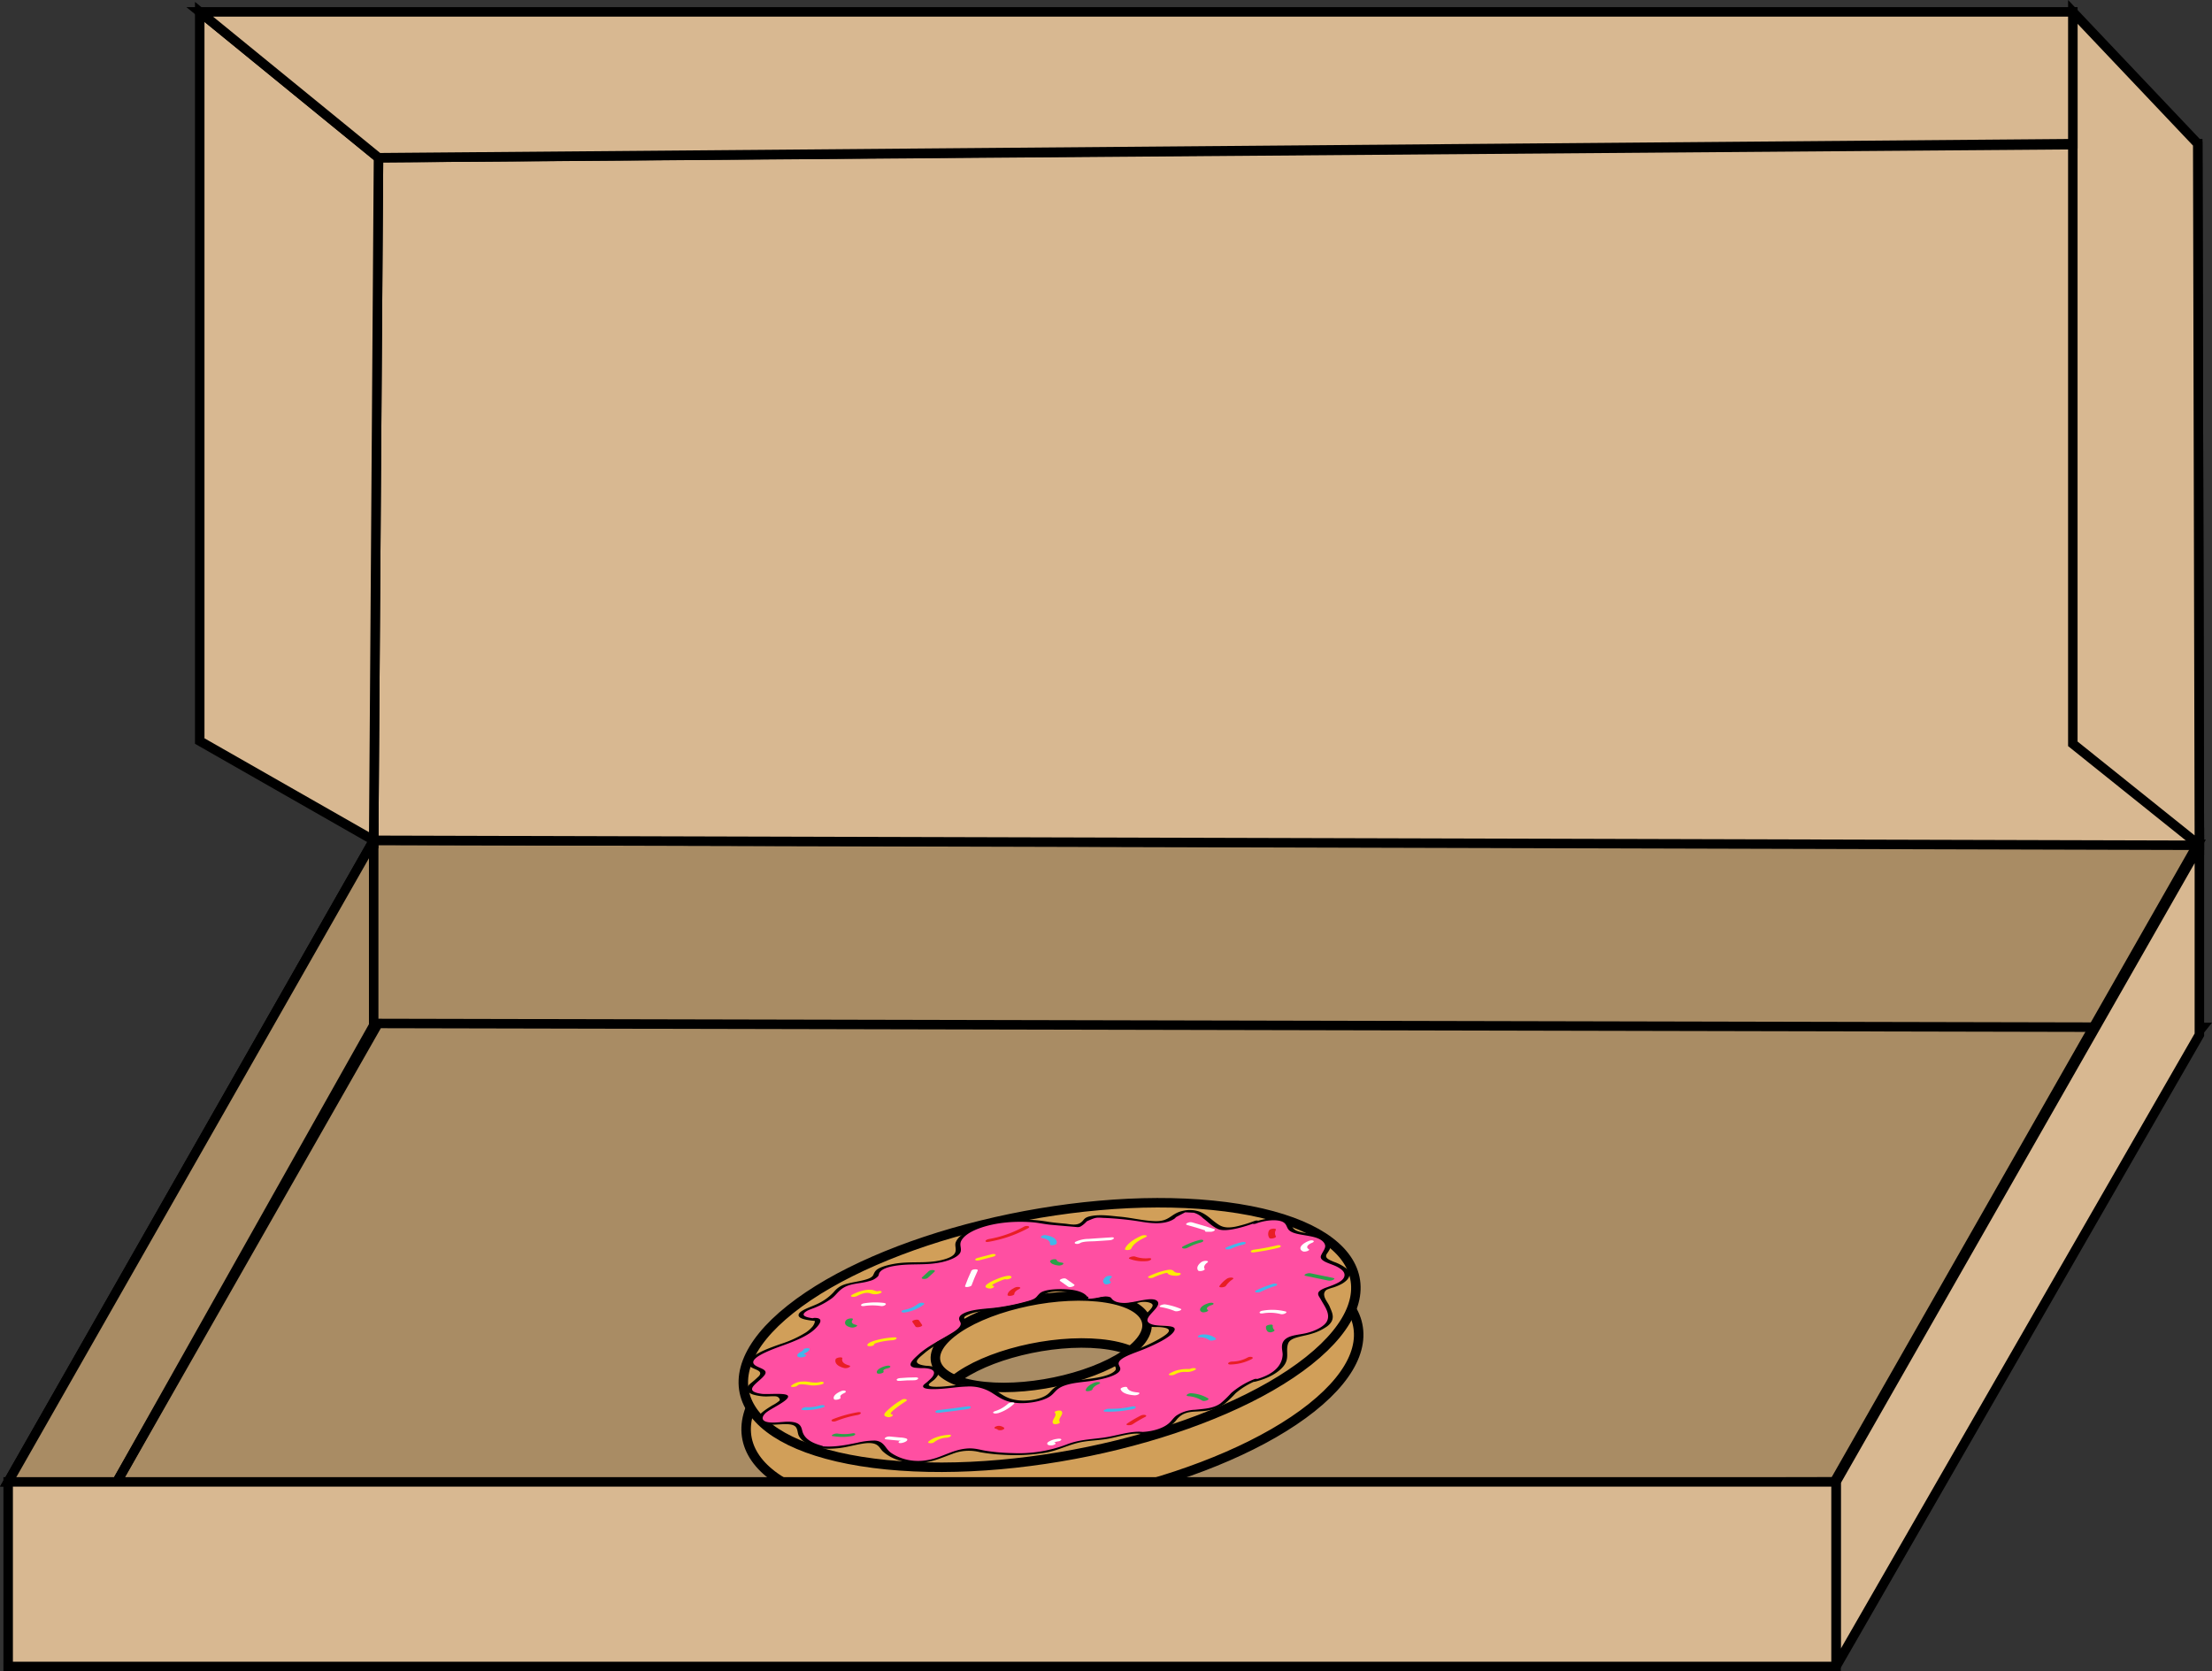 <svg xmlns="http://www.w3.org/2000/svg" viewBox="0 0 699.49 528.6"><rect x="0" y="0" width="699.49" height="528.6" fill="#333333" stroke="none"/><defs><style>.cls-1{fill:#a98c64;}.cls-1,.cls-10,.cls-2,.cls-9{stroke:#000;stroke-miterlimit:10;stroke-width:3px;}.cls-2{fill:#d19f59;}.cls-3{fill:#ff4fa2;}.cls-4{fill:#fdec06;}.cls-5{fill:#42b8ea;}.cls-6{fill:#2ba048;}.cls-7{fill:#e81e25;}.cls-8{fill:#fff;}.cls-9{fill:#d8b891;}.cls-10{fill:none;}</style></defs><title>1box</title><g id="Layer_2" data-name="Layer 2"><g id="Layer_3" data-name="Layer 3"><polygon class="cls-1" points="579.38 469.97 2.58 468.72 118.17 265.79 694.98 267.05 579.38 469.97"/><path class="cls-2" d="M414.77,445.25c-28.48,22.66-88.27,37.39-133.54,32.91s-58.88-26.5-30.4-49.16,88.27-37.39,133.54-32.91S443.25,422.59,414.77,445.25ZM348,425.06c-15.65-1.55-36.31,3.54-46.15,11.37s-5.14,15.44,10.5,17,36.31-3.54,46.15-11.37S363.61,426.61,348,425.06Z"/><path class="cls-2" d="M413.88,430.39c-28.48,22.66-88.27,37.39-133.54,32.9s-58.88-26.49-30.4-49.15,88.27-37.4,133.54-32.91S442.36,407.73,413.88,430.39Zm-66.8-20.2c-15.65-1.55-36.31,3.54-46.15,11.38s-5.14,15.43,10.5,17,36.31-3.54,46.15-11.37S362.73,411.75,347.08,410.19Z"/><path class="cls-3" d="M343.44,410.22c-.74.43.06.87,1.11.81a19.86,19.86,0,0,0,3.17-.6,5.06,5.06,0,0,1,2.86-.06.75.75,0,0,1,.31.43c.6,1.24,3.87,1.77,7.21,1.18,2.17-.39,4.65-1.19,6.3-.88,1.32.26,1.19,1.12.72,1.87-.78,1.2-2.16,2.42-2.69,3.61s0,2.41,2.32,2.68c1.71.2,4.14-.14,5.35.35,1.47.58.14,1.93-1.43,2.95a46.86,46.86,0,0,1-8.54,4.25c-2.91,1.12-6.49,2.35-7.06,3.77-.4,1,.94,1.78.3,2.79-1,1.51-5.36,2.51-8.86,2.94s-7.57.86-10,2.27c-1.56.91-1.87,2-3.37,2.92-2.46,1.51-7.22,2-10.14,1.56a14.46,14.46,0,0,1-6.21-2.76,13,13,0,0,0-7-2.31c-4.49-.21-10.44,1.29-14.37.64-.35-.06-.69-.15-.78-.31s.15-.42.41-.64c1.21-1.06,2.55-2.14,3-3.19s-.25-2.09-2.36-2.3c-1.58-.16-3.86.14-4.7-.41-.56-.36-.21-.95.21-1.48a27.77,27.77,0,0,1,8.34-6.55c3.13-1.74,7.17-3.65,7.05-5.4-.07-.88-1.16-1.66,0-2.59,1.4-1.14,4.76-1.45,7.4-1.69a73.21,73.21,0,0,0,14.54-2.84c1.33-.41,2.81-1,2.88-1.57,0-.23-.21-.44,0-.69a4.13,4.13,0,0,1,2.05-.72c5.87-1,11.42.18,11.9,2.47m-86,6.45c1-.16,1.34.37,1.22.8-.54,1.81-2.85,3.78-6.27,5.36-3.14,1.44-7,2.52-10.26,3.93s-5.74,3.5-4.18,4.72c.86.67,2.85.95,3.34,1.74.95,1.47-3.76,3.5-4.25,5.23-.27,1,.89,1.72,2.6,2.08a25.7,25.7,0,0,0,6.16.28c1.2-.05,2.71-.05,2.72.45,0,.16-.16.33-.34.51-1.55,1.46-4.38,2.78-6.22,4.22s-2.37,3.28.35,3.7c2.24.33,5.64-.46,7.93-.16,2.7.36,2.56,2,2.91,3.24.52,1.9,2.82,3.45,6.37,4.29l-.19.15a29.61,29.61,0,0,0,9-.49c3.24-.65,7.24-1.78,9.24-1.05a2.08,2.08,0,0,1,1.17,1.12,10.49,10.49,0,0,0,5,3.83,17.45,17.45,0,0,0,10.49.84c4.4-1,8.17-3.56,12.35-3.56a14,14,0,0,1,2.93.4,61,61,0,0,0,12.95,1.1c4.41-.06,9.51-.57,13.58-2.13,1.12-.43,2.12-.92,3.3-1.31,3.54-1.16,7.58-1,11.41-1.73,1.95-.35,3.82-.9,5.76-1.27a12.47,12.47,0,0,1,5.36-.15l-.31-.13c3.07-.12,6.64-1.21,8.37-2.56s2.11-3.14,5.24-4c2.34-.66,4.8-.34,7.25-.82a11.37,11.37,0,0,0,4.32-1.82,16.81,16.81,0,0,0,2.37-2.3,22.2,22.2,0,0,1,8-5.21l-.18.25c5-1.14,8.19-3.7,9.12-5.85s.23-4.12.71-6.24a2.08,2.08,0,0,1,1.33-1.51,16.42,16.42,0,0,1,3.63-.82c3.63-.62,7.07-2.16,8.33-3.73a3.25,3.25,0,0,0,.38-3.38,25.84,25.84,0,0,0-2.61-5.67c-.16-.26-.32-.53-.15-.83.48-.84,2.9-1.38,4.61-2,3.43-1.26,4.45-3.29,3.45-4.65s-3.52-2.22-5.75-3.16a2.86,2.86,0,0,1-1.41-.92c-.33-.64.49-1.46,1-2.21,1.31-2.05-.08-4-3.49-4.77-2.31-.55-5.49-.65-7-1.57s-1-2.29-2.54-3.13c-1.83-1-6.56-.75-9.67.56l.4-.44a40.81,40.81,0,0,1-8,2.21,8.85,8.85,0,0,1-2.5.18,2.4,2.4,0,0,1-1.19-.53l-5.23-3.79a6.14,6.14,0,0,0-2.94-1.31,8.67,8.67,0,0,0-4.86.74c-.88.5-1,1.1-1.83,1.62a10.08,10.08,0,0,1-4.71,1.13,21.18,21.18,0,0,1-4.28-.46,104.19,104.19,0,0,0-14-1.38,9.13,9.13,0,0,0-3,.25c-2.08.63-1.68,1.93-3.46,2.74l-9.67-.85-.58-.19a49.5,49.5,0,0,0-12.55-.46c-4.64.45-9.77,1.8-12.71,3.73-2.17,1.41-2.95,3-2.78,4.35.11.79.49,1.58-.33,2.45-1.1,1.16-4.09,2.06-6.77,2.42a70.89,70.89,0,0,1-7.76.37,29.78,29.78,0,0,0-7.89,1.08c-1.55.5-2.93,1.25-3.11,1.95-.09.35.12.66-.07,1-.44.79-2.56,1.42-4.39,1.74a28.37,28.37,0,0,0-5.35,1.17,7.71,7.71,0,0,0-3.18,2.55,21,21,0,0,1-7.47,4.58,12.49,12.49,0,0,0-2.66,1.24c-.92.71-.57,1.44.4,1.84a15,15,0,0,0,3.88.67"/><path d="M342.67,410.25c-.95,1.05,1,1.21,3,1,1.35-.17,3.54-.67,4.39-.33.28.11.31.47.53.64a5.81,5.81,0,0,0,2.82,1,16.38,16.38,0,0,0,3.76,0c.69-.08,1.36-.22,2.06-.36s1.25-.32,1.81-.38c1.62-.19,3.41.29,3.45,1,.05,1-1.95,2.41-2.56,3.43a2.26,2.26,0,0,0-.37,2,2.3,2.3,0,0,0,1.6,1.24c1.22.38,2.8.15,4.22.32,4.23.51,1.71,2.23-.9,3.75a52.06,52.06,0,0,1-7.21,3.35c-2.85,1.1-6.44,2.38-7,3.93-.31.88,1.16,1.82.33,2.7-1.65,1.76-6.18,2.34-9.52,2.76-3.12.4-6.72.92-9.07,2.27-1.43.82-1.71,1.69-2.85,2.53-2.35,1.73-6.73,2.2-9.66,1.75-4.27-.65-5.5-2.81-8.54-4-2.29-.92-5.16-1.19-9-.87-2.25.19-4.61.56-6.82.64-1.34.05-3.53.07-3.43-.67.06-.39,1.42-1.23,1.83-1.65,1.39-1.4,2.21-3,.15-3.87a11.43,11.43,0,0,0-2.81-.44c-1.68-.2-3.16-.62-2.93-1.52.18-.7,1.52-1.71,2.35-2.43,2.78-2.41,7.06-4.35,10.5-6.63a6.08,6.08,0,0,0,2.48-2.45,1.58,1.58,0,0,0,0-.94c0-.14-.12-.26-.16-.4-.24-.88-.7-1.08,1.47-1.95,2.65-1.06,5.2-1,8.17-1.4,2.34-.31,4.69-.73,7-1.25a40.78,40.78,0,0,0,6.58-1.89c1.53-.66,1.11-.9,1.82-1.55,1.59-1.47,6.34-1.22,8.38-.85,2.3.41,3.64,1.24,4,2.37.13.39,1.69,0,1.56-.38-.49-1.46-2.55-2.48-5.75-2.83-2-.22-6.82-.33-9,.81a2.87,2.87,0,0,0-.75.58c-1,1-.88,1.46-3.32,2.18a70,70,0,0,1-9.87,2.08c-3.26.46-8.16.45-10.89,2-1.06.58-1.28,1.19-1.21,1.74s.5.92.5,1.42c0,.95-1.26,2-2.77,2.9-3.81,2.35-7.94,4.36-10.66,6.9-1.38,1.28-4.05,3.53-1.14,4.09a25.45,25.45,0,0,0,3.1.15c2.14.13,3.18.71,3,1.7s-1.12,1.75-2.06,2.61c-.41.38-1.23.88-1.35,1.27-.43,1.39,4.25,1.1,6.71.88s4.78-.57,7-.63a13.39,13.39,0,0,1,8.43,2.23c2,1.27,4,2.82,8.19,3,3,.13,7-.49,9.41-1.9,1.94-1.14,2-2.5,4.66-3.53s5.91-1.18,8.64-1.57c3.4-.47,8-1.5,9.11-3.21.62-1-.46-1.59-.33-2.46.26-1.8,5.18-3.19,8.29-4.5,3.43-1.44,7.69-3.46,9.06-5.32,1.93-2.62-4-1.54-6.72-2.38-4.81-1.51,3.44-5.26,1.62-7.35-1.48-1.69-7.16.54-10.39.54-2.15,0-3.36-.52-4-1.27-.26-.31-.23-.47-.85-.64a4.54,4.54,0,0,0-1.86-.07c-.66.07-5.56,1.19-4.75.3.4-.44-1.13-.39-1.54.05Z"/><path d="M257.14,417.51c1.12,0,.17,1.59-.14,2a10.26,10.26,0,0,1-2.11,1.91,35.14,35.14,0,0,1-8,3.67c-3.43,1.22-6.9,2.46-8.91,4.15-1.48,1.24-1.8,2.45-.34,3.27s3.61,1.13,2.41,2.69a35.81,35.81,0,0,1-2.91,2.55c-1.39,1.4-1.16,2.58.89,3.31a14.92,14.92,0,0,0,4.25.64c.83,0,2.65-.17,3.28,0,.79.18,1.22,1,.92,1.35a12.11,12.11,0,0,1-2.29,1.49c-2.26,1.42-4.54,2.86-4.59,4.34,0,1.19,1.57,1.83,4.32,1.77,3.43-.08,6.86-.71,7.86.89.54.86.41,1.88.9,2.75a6.28,6.28,0,0,0,2.54,2.27c.44.24,3.12,1.35,3.41,1.13-.24.18-.12.37.25.4a30.75,30.75,0,0,0,6.42-.05c2.75-.31,5.32-1.13,8-1.49,4.57-.61,4.67,1.42,5.88,2.53a12.51,12.51,0,0,0,3.12,2.06A17.49,17.49,0,0,0,291,462.7c3.9-.23,6.8-1.63,10.09-2.81a14.18,14.18,0,0,1,8.79-.57,57.46,57.46,0,0,0,7.36.82,60.79,60.79,0,0,0,13-.58c4.76-.79,8-2.9,12.64-3.59,2.27-.34,4.49-.42,6.77-.77,3.76-.56,8.21-2.29,11.52-1.59.61.14,1.85-.32,1.3-.57l-.3-.13-.94.6a19.87,19.87,0,0,0,8.57-2.35,9.47,9.47,0,0,0,2.11-1.89,6.69,6.69,0,0,1,2.12-1.9c1.93-1,3.78-.82,5.75-1a14.65,14.65,0,0,0,7.52-2.37,35.94,35.94,0,0,0,3.41-3.3,23.22,23.22,0,0,1,6.62-4l-1.14-.21-.18.26c-.18.25.37.41.94.26,4.4-1.11,7.33-2.93,8.89-4.84,2.1-2.59.64-4.72,1.48-7.16.71-2.08,4.25-2.16,7.4-3.14a16.38,16.38,0,0,0,5-2.38c2.84-2.21,1.5-4.36.77-6.18-.47-1.16-1.56-2.31-1.73-3.52a1.72,1.72,0,0,1,1-1.95,18.62,18.62,0,0,1,1.87-.62,15.29,15.29,0,0,0,2.89-1.26c2.6-1.58,2.72-3.36,1.46-4.58a14.19,14.19,0,0,0-4.17-2.26c-1.59-.68-3-1.21-2.26-2.49a14.45,14.45,0,0,0,.92-1.44c.85-2-.65-3.71-3.94-4.53-2.7-.66-6.34-.71-7.52-2.1-.79-.93-.67-2.11-2.36-2.76-2.4-.92-6.89-.49-10.27.8l1.14.2.4-.44c.27-.3-.57-.42-1.14-.2a42.54,42.54,0,0,1-5.69,1.74c-3.94.88-5.27-.17-6.64-1.17-1.57-1.14-2.86-2.6-5.12-3.49a9.39,9.39,0,0,0-5.37-.23c-3.87.87-4,3.42-8.86,3.23-3.91-.16-7.23-1.08-11-1.41-2.35-.2-5.81-.75-8.69-.27s-2.4,1.31-3.71,2.2c-1.46,1-3.48.4-5,.27-1.88-.17-3.7-.33-5.41-.61a48.23,48.23,0,0,0-17.7.29c-6,1.29-10.44,3.69-11.38,6.28-.58,1.6,1.52,3.6-2.88,5.11s-8.93,1-13.11,1.26a27.47,27.47,0,0,0-6.53,1.11c-2.83.93-3,1.65-3.53,2.79-.88,2-7.13,2-10,3.37a7.44,7.44,0,0,0-2.47,2,16.15,16.15,0,0,1-4.53,3.46c-2.12,1.14-6.14,2.22-6.59,3.62s2.58,1.86,5.12,2.1c.88.08,1.73-.6.86-.68-2.41-.23-6.27-.7-3.42-2.46.66-.4,2.07-.83,2.88-1.19a25.21,25.21,0,0,0,5-2.8c1.85-1.38,2.46-3.36,6-4.31,1.93-.51,4-.58,5.89-1.18a5.39,5.39,0,0,0,2.77-1.53c.36-.55.14-.82.67-1.42,1-1.13,3.16-1.68,5.63-2,4.64-.59,8.72,0,13.47-.94,3.37-.7,5.95-2,6.34-3.41.32-1.19-.46-2.16.19-3.42.73-1.41,2.55-2.76,5.44-3.86,5.53-2.09,12.06-2.41,17.17-2,2,.18,3.67.59,5.66.78,2.8.26,5.63.49,8.46.74a2,2,0,0,0,1-.19,7.41,7.41,0,0,0,1.39-1.05c.76-.66.07-.4,1.88-1.16s2.22-.6,4.06-.51a98.76,98.76,0,0,1,10.54,1c2.94.45,8.24,1.58,11.73-.69.31-.2.43-.43.72-.63l2.77-1.45,2.71.13a6.67,6.67,0,0,1,2.92,1.73c1.54,1.11,2.75,2.56,4.85,3.47,2.6,1.12,9.21-1.05,12.25-2.21l-1.14-.2-.4.44c-.27.3.57.42,1.14.21,2.68-1,6.16-1.4,8.13-.7,1.62.58,1.51,1.71,2.2,2.58,1.28,1.62,5.27,1.61,8.25,2.44,1.87.52,3,1.37,3.31,2.42s-.81,2.21-1.27,3.38c-.71,1.81,3.07,2.49,5.05,3.52,1.49.78,2.63,1.73,2.34,3-.36,1.56-2.63,2.49-5.64,3.55-4,1.43-2.51,2.5-1.77,3.88,1.07,2,3.2,4.57,1.79,7-.77,1.32-3.1,2.71-6.14,3.5-1.82.48-4.13.59-5.77,1.3-3.33,1.46-1.89,4.29-2,5.67-.14,2.6-1.81,6.05-9,7.88l.94.26.18-.25c.19-.28-.55-.46-1.14-.21a25.85,25.85,0,0,0-7.23,4.36,32.81,32.81,0,0,1-3.42,3.31c-2.26,1.58-5,1.68-8.07,2a11.18,11.18,0,0,0-5.91,1.88c-1,.79-1.41,1.6-2.32,2.39-1.64,1.44-4.6,2.48-7.95,2.71-.59,0-1.37.42-.94.61l.3.13,1.31-.56c-4.05-.87-8.85,1.05-13.62,1.68-4.26.56-7.65.64-11.55,2.18a42.49,42.49,0,0,1-16.95,2.68,60.91,60.91,0,0,1-8.48-.73c-1.81-.29-3.55-.91-5.93-.72-3.62.28-6.6,1.92-9.66,2.94-6.77,2.26-11.84.18-14.38-1.57-1.39-1-1.7-2.2-3-3.18a4.11,4.11,0,0,0-2.53-.7,24.27,24.27,0,0,0-5.18.69c-4.25.88-7.62,1.45-11.41,1.09l.25.4.19-.15c.18-.14.15-.31-.09-.37-3.85-1-5.77-2.58-6.3-4.69-.31-1.23-.54-2.65-3.6-2.9-1.64-.14-3.53.19-5.3.23-3.89.09-4.44-1.34-2.71-3,1.49-1.4,7.36-3.89,7.11-5.32-.21-1.25-6.41-.49-8.35-.76-6.65-.94-.53-3.72,1-6.06,1.1-1.72-1.87-2-3.17-3.05-2.42-2,4.62-4.67,8.9-6.2,4.49-1.61,8.36-3.3,10.46-5.54,1-1,2.75-3.19-.45-3.17-.92,0-1.39.69-.42.68Z"/><path class="cls-4" d="M364.88,404a20.28,20.28,0,0,1,2.61-1,9.39,9.39,0,0,1,1.31-.37c.47,0,.29-.06.44.15.4.52,1.43.75,2.8.74s1.9-.93.61-.92c-2,0-1-1.35-3.61-.89a23.75,23.75,0,0,0-5.6,1.89c-1.09.52.36.92,1.44.42Z"/><path class="cls-5" d="M402.31,406.15a36.53,36.53,0,0,0-5.06,2c-1.05.53.39.94,1.44.42a32.18,32.18,0,0,1,4.6-1.83c1.29-.4.28-1-1-.61Z"/><path class="cls-4" d="M371.67,434.65a6.21,6.21,0,0,1,3.38-.71,5.16,5.16,0,0,0,2.93-.68c.82-.58-1-.75-1.81-.18.2-.14-.07-.06-.4-.06h-.62a10.37,10.37,0,0,0-2,.2,9.07,9.07,0,0,0-3.32,1.26c-.86.56.95.73,1.81.18Z"/><path class="cls-4" d="M333.56,446.82c.95,1-1.34,2.43-.52,3.45.37.48,2.46,0,2.08-.51-.8-1,1.52-2.45.53-3.45-.46-.45-2.54.06-2.09.51Z"/><path class="cls-4" d="M295.44,456.14a6.93,6.93,0,0,1,3.92-1.4c1.34-.09,2-1,.61-.92-2.49.17-5.13,1-6.34,2.14-.63.58,1.17.76,1.81.18Z"/><path class="cls-4" d="M285.1,442.78a24.51,24.51,0,0,0-5,3.84c-.66.74-.73,1.36.66,1.61,1.07.18,2.19-.73,1.14-.91-1.4-.24,3.9-3.69,4.59-4.12.87-.56-.56-1-1.44-.42Z"/><path class="cls-4" d="M252.26,438.2c.67-.73,3.59-.06,4.36,0a10,10,0,0,0,3.07-.29c1.34-.34.86-1.1-.47-.77-2,.5-3.55-.32-5.44-.16a5.71,5.71,0,0,0-3.56,1.3c-.54.59,1.51.52,2-.07Z"/><path class="cls-4" d="M282.8,423a27.56,27.56,0,0,0-5.42.82c-1.46.38-3.21,1-3.1,1.71.09.53,2.23.23,2.14-.31-.06-.35,1.81-.74,2.47-.88a22.4,22.4,0,0,1,3.3-.42c1.32-.07,1.95-1,.61-.92Z"/><path class="cls-4" d="M270.89,410c1.35-.7,3-1.41,4.36-.9a4.31,4.31,0,0,0,2.76.08c1.32-.35.85-1.12-.47-.77-.36.1-1.32-.35-1.63-.4a8,8,0,0,0-2.06,0,14,14,0,0,0-4.41,1.53c-1,.54.42.95,1.45.42Z"/><path class="cls-4" d="M319.85,403.9c-.31-1.12-4.36.5-5.42,1-1.9.84-4.21,2.24-1.67,2.65,1.08.17,2.22-.74,1.14-.91-.79-.12,1.47-1.1,1.86-1.27s.79-.34,1.2-.49l.47-.17c.54-.1.66-.19.34-.26.14.53,2.23,0,2.08-.51Z"/><path class="cls-4" d="M309.65,398.64l4.41-1.16c1.33-.35.85-1.12-.47-.77l-4.42,1.16c-1.33.35-.86,1.12.48.77Z"/><path class="cls-4" d="M360.87,390.9c-2.73,1.22-4.54,2.66-5.13,4.09-.25.58,1.79.52,2-.07.55-1.29,2.07-2.5,4.53-3.6,1.12-.5-.33-.91-1.44-.42Z"/><path class="cls-4" d="M396.54,396.12a74.13,74.13,0,0,0,7.68-1.43c1.35-.33.87-1.09-.47-.77a69,69,0,0,1-7.14,1.33c-1.37.18-1.45,1.06-.07.87Z"/><path class="cls-5" d="M379.39,423a4.77,4.77,0,0,1,3,.85c.45.44,2.53-.06,2.08-.52a6,6,0,0,0-4-1.24c-1.22-.05-2.37.85-1.14.91Z"/><path class="cls-5" d="M349.53,446.5a35.3,35.3,0,0,0,8.81-.84c1.37-.3.89-1.07-.47-.77a28.84,28.84,0,0,1-7.2.7c-1.22,0-2.38.86-1.14.91Z"/><path class="cls-5" d="M306,444.82q-4.59.68-9.15,1.17c-1.37.15-1.43,1-.07.87,3-.32,6.08-.71,9.15-1.17,1.37-.2,1.45-1.08.07-.87Z"/><path class="cls-5" d="M254,446a17.75,17.75,0,0,0,6.2-.83c1.28-.4.28-1-1-.61a12.18,12.18,0,0,1-4.08.54c-1.2-.08-2.35.83-1.13.9Z"/><path class="cls-5" d="M254,427c-.13.27-.61.49-1,.74a2,2,0,0,0-.85.77c-.2.48.23.9,1.42.82s1.95-1,.61-.92c0,0,.07.08.05,0s0-.11,0-.15a2.46,2.46,0,0,1,.63-.42,2.7,2.7,0,0,0,1.16-1c.27-.58-1.77-.52-2,.07Z"/><path class="cls-5" d="M290.31,412.43a9.72,9.72,0,0,1-4.43,1.89c-1.36.29-.88,1.05.47.77a13.08,13.08,0,0,0,5.77-2.48c.66-.59-1.15-.77-1.81-.18Z"/><path class="cls-5" d="M334.17,393.25c.2-1.25-1.11-2.16-3.45-2.57-1.06-.19-2.19.72-1.14.9,1.75.31,2.6,1.06,2.46,2-.08.56,2,.26,2.13-.31Z"/><path class="cls-5" d="M349.68,403.86c-1,.84-1.15,1.65-.37,2.25.54.43,2.43-.26,1.89-.69s-.34-.88.29-1.38-1.08-.76-1.81-.18Z"/><path class="cls-5" d="M389.32,394.94a21.43,21.43,0,0,1,3.8-1.26c1.35-.33.88-1.09-.47-.77a26.68,26.68,0,0,0-4.77,1.62c-1.1.5.35.91,1.44.41Z"/><path class="cls-6" d="M400.35,419.58a1.83,1.83,0,0,0,.57,1.62,1.46,1.46,0,0,0,1.28.13c.51-.13,1-.45.81-.64a1.56,1.56,0,0,1-.53-1.41c.09-.57-2-.26-2.13.3Z"/><path class="cls-6" d="M382.07,442.32a11.56,11.56,0,0,0-5.21-1.62c-1.14-.13-2.28.77-1.14.9a9.8,9.8,0,0,1,4.45,1.41c.6.4,2.49-.29,1.9-.69Z"/><path class="cls-6" d="M346,437.35c-1.61.7-2.54,1.57-2.67,2.38-.09.57,2,.26,2.14-.3s.81-1.16,2-1.67-.34-.9-1.44-.41Z"/><path class="cls-6" d="M263.38,454.24a18.05,18.05,0,0,0,6,0c1.38-.23,1.46-1.1.08-.87a13.73,13.73,0,0,1-4.5.08c-1-.19-2.62.63-1.58.83Z"/><path class="cls-6" d="M280.28,432c-2.06.49-3.41,1.55-2.95,2.3.3.5,2.39,0,2.08-.51s.41-.8,1.34-1c1.36-.32.88-1.08-.47-.77Z"/><path class="cls-6" d="M267.58,417.53c-.84,1-.21,2,1.57,2.35,1,.21,2.61-.62,1.58-.82-1.27-.26-1.71-.86-1.11-1.59s-1.56-.53-2,.06Z"/><path class="cls-6" d="M293.41,404.17l2.1-1.93c.64-.58-1.17-.77-1.81-.18L291.6,404c-.64.59,1.16.77,1.81.18Z"/><path class="cls-6" d="M332.05,399c.19.66,1.19,1.12,2.62,1.28,1.15.12,2.29-.78,1.14-.91s-1.54-.43-1.68-.88c-.06-.23-.76-.26-1.27-.13s-.88.42-.81.64Z"/><path class="cls-6" d="M375.56,394.66a19.36,19.36,0,0,1,4.19-1.67c1.31-.36.84-1.13-.47-.77a24.14,24.14,0,0,0-5.16,2c-1,.54.47,1,1.44.42Z"/><path class="cls-6" d="M382.18,412.18c-2.39.72-3.41,2.13-2.16,2.81.69.37,2.58-.32,1.89-.69s-.08-1.1,1.25-1.51.29-1-1-.61Z"/><path class="cls-6" d="M412.85,403.55l7.22,1.5c1,.21,2.6-.62,1.57-.83l-7.21-1.49c-1-.21-2.61.61-1.58.82Z"/><path class="cls-7" d="M389.1,431.58a15,15,0,0,0,6.76-1.73c.92-.55-.51-1-1.44-.41a10.23,10.23,0,0,1-4.71,1.22c-1.3,0-1.92.94-.61.92Z"/><path class="cls-7" d="M264.23,429.94c-.38,1.23.65,2.26,2.73,2.77,1,.24,2.55-.58,1.58-.82-1.73-.43-2.49-1.23-2.18-2.25.18-.58-2-.27-2.13.3Z"/><path class="cls-7" d="M264.46,449.46a33.43,33.43,0,0,1,6.69-1.89c1.36-.24,1.45-1.12.07-.88a39.47,39.47,0,0,0-7.75,2.16c-1.16.47-.19,1.08,1,.61Z"/><path class="cls-7" d="M315.05,452c-.07,0-.06,0,0,0l.15,0,.07,0,0,0c.14.08.16.09.21.2s.73.26,1.28.13.91-.43.81-.64-.72-.58-1.47-.69a2.36,2.36,0,0,0-1.47.36c-.31.27-.14.47.34.55Z"/><path class="cls-7" d="M320.85,407.29c-1.43.71-2.25,1.55-2.24,2.31,0,.55,2.15.25,2.14-.3s.51-1.09,1.54-1.6-.4-.93-1.44-.41Z"/><path class="cls-7" d="M312.68,392.78a40.75,40.75,0,0,0,12.47-4.32c.94-.54-.5-1-1.44-.41a35.78,35.78,0,0,1-11,3.86c-1.36.26-1.45,1.14-.07.87Z"/><path class="cls-7" d="M357.17,398.17a12.18,12.18,0,0,0,5.5.71c1.33-.08,2-1,.61-.92a9.81,9.81,0,0,1-4.23-.48c-.76-.33-2.66.36-1.88.69Z"/><path class="cls-7" d="M388,404.45a9.25,9.25,0,0,0-2.38,2.32c-.4.59,1.65.52,2.05-.07a8,8,0,0,1,2.14-2.07c.81-.57-1-.75-1.81-.18Z"/><path class="cls-7" d="M401.38,389.08a2.32,2.32,0,0,0,0,2.46c.3.5,2.39,0,2.08-.51a1.93,1.93,0,0,1,0-2c.31-.59-1.74-.52-2.05.07Z"/><path class="cls-7" d="M358.23,450.45a38,38,0,0,1,3.89-2.27c1-.53-.41-.94-1.43-.41a39.26,39.26,0,0,0-4.26,2.5c-.84.57,1,.74,1.8.18Z"/><path class="cls-7" d="M288.51,418.11l1,1.48c.33.49,2.42,0,2.08-.52l-1-1.47c-.33-.48-2.41,0-2.08.51Z"/><path class="cls-8" d="M399.32,415.42a13.4,13.4,0,0,1,5.62.21c.91.28,2.49-.55,1.58-.82a17.33,17.33,0,0,0-7.14-.26c-1.37.18-1.45,1.06-.06.87Z"/><path class="cls-8" d="M354.36,439.39c.3,1.06,1.93,1.78,4.32,1.94,1.2.09,2.34-.82,1.14-.9-2-.14-3.13-.69-3.38-1.55-.14-.53-2.22,0-2.08.51Z"/><path class="cls-8" d="M315.57,447a13,13,0,0,0,5.11-3c.57-.59-1.48-.52-2,.07a10.84,10.84,0,0,1-4.06,2.28c-1.24.44-.25,1,1,.61Z"/><path class="cls-8" d="M284.52,436.77c1.55-.14,3.06-.2,4.52-.19,1.28,0,1.89-.92.61-.92-1.64,0-3.32.08-5.07.23-1.34.12-1.4,1-.06.88Z"/><path class="cls-8" d="M266,440c-1.8.77-2.7,1.73-2.28,2.54.27.5,2.35,0,2.08-.51s.21-1,1.18-1.41c1.13-.49.15-1.1-1-.62Z"/><path class="cls-8" d="M279.7,412.14a21.94,21.94,0,0,0-6.35.08c-1.37.19-1.44,1.07-.07.87a17.68,17.68,0,0,1,5.28,0c1.09.17,2.22-.74,1.14-.91Z"/><path class="cls-8" d="M307.26,406.47q.84-2.28,1.92-4.59c.27-.58-1.77-.52-2,.07-.76,1.62-1.43,3.22-2,4.83-.21.58,1.92.27,2.14-.31Z"/><path class="cls-8" d="M351.47,391.37c-2.42.16-4.84.31-7.26.49a9.62,9.62,0,0,0-4.06.9c-.93.55.51,1,1.44.41s3.75-.51,4.77-.58l4.5-.3c1.33-.09,2-1,.61-.92Z"/><path class="cls-8" d="M335.22,405.16l2.57,1.82c.59.41,2.48-.28,1.89-.69l-2.57-1.82c-.57-.42-2.47.28-1.89.69Z"/><path class="cls-8" d="M380,399.11c-1.29.95-1.69,1.93-1.15,2.73.33.49,2.42,0,2.08-.51s-.11-1.31.88-2c.79-.58-1-.75-1.81-.18Z"/><path class="cls-8" d="M367.06,413.42a21.46,21.46,0,0,1,4.41,1.25c.78.33,2.68-.36,1.89-.69a22.34,22.34,0,0,0-4.73-1.38c-1-.19-2.63.63-1.57.82Z"/><path class="cls-8" d="M280.25,455.28l2.4.23,1.2.11a3.26,3.26,0,0,0,1.36-.08c-1.36.25-1.44,1.12-.07.87s2.28-1,1.48-1.4a6.78,6.78,0,0,0-2-.33l-3.2-.31c-1.17-.11-2.32.79-1.14.91Z"/><path class="cls-8" d="M375.35,387.45q3.58,1,7,2.11l1.09-.87-1.07,0c-1.32,0-1.94,1-.61.92l1.07,0c1,0,1.77-.66,1.1-.88-2.27-.73-4.59-1.44-7-2.11-.93-.26-2.51.56-1.57.83Z"/><path class="cls-8" d="M413.94,392.47c-2.54,1-3.53,2.51-2,3.31.7.37,2.6-.32,1.89-.69-.91-.48-.49-1.39,1.09-2,1.19-.46.21-1.08-1-.61Z"/><path class="cls-8" d="M333.29,456.29c-.21,0-.07,0,0,0a1,1,0,0,1,.18-.1,8,8,0,0,1,1.32-.32c.57-.11.92-.45.8-.63s-.7-.24-1.27-.13a6.8,6.8,0,0,0-2.86,1c-.55.47-.36,1,.7,1.07a2.49,2.49,0,0,0,1.48-.36c.27-.23.18-.53-.34-.55Z"/><polygon class="cls-9" points="118.17 265.79 119.69 49.89 694.98 45.45 695.5 267.36 118.17 265.79"/><polygon class="cls-9" points="63.16 234.39 63.16 3.76 119.69 49.89 118.17 265.79 63.16 234.39"/><polygon class="cls-9" points="695.5 267.36 655.48 235.27 655.48 3.76 694.98 45.45 695.5 267.36"/><polygon class="cls-9" points="63.16 3.76 655.48 3.76 655.48 45.45 119.69 49.89 63.16 3.76"/><polygon class="cls-1" points="2.58 468.72 118.17 265.79 118.17 324.34 36.37 469.75 2.58 468.72"/><polygon class="cls-10" points="580.6 468.72 36.37 469.75 119.56 323.72 696.37 324.97 580.6 468.72"/><polyline class="cls-9" points="580.6 527.1 580.6 468.72 695.5 267.36 695.5 327.3 580.6 527.1"/><rect class="cls-9" x="2.58" y="468.72" width="578.02" height="58.38"/></g></g></svg>